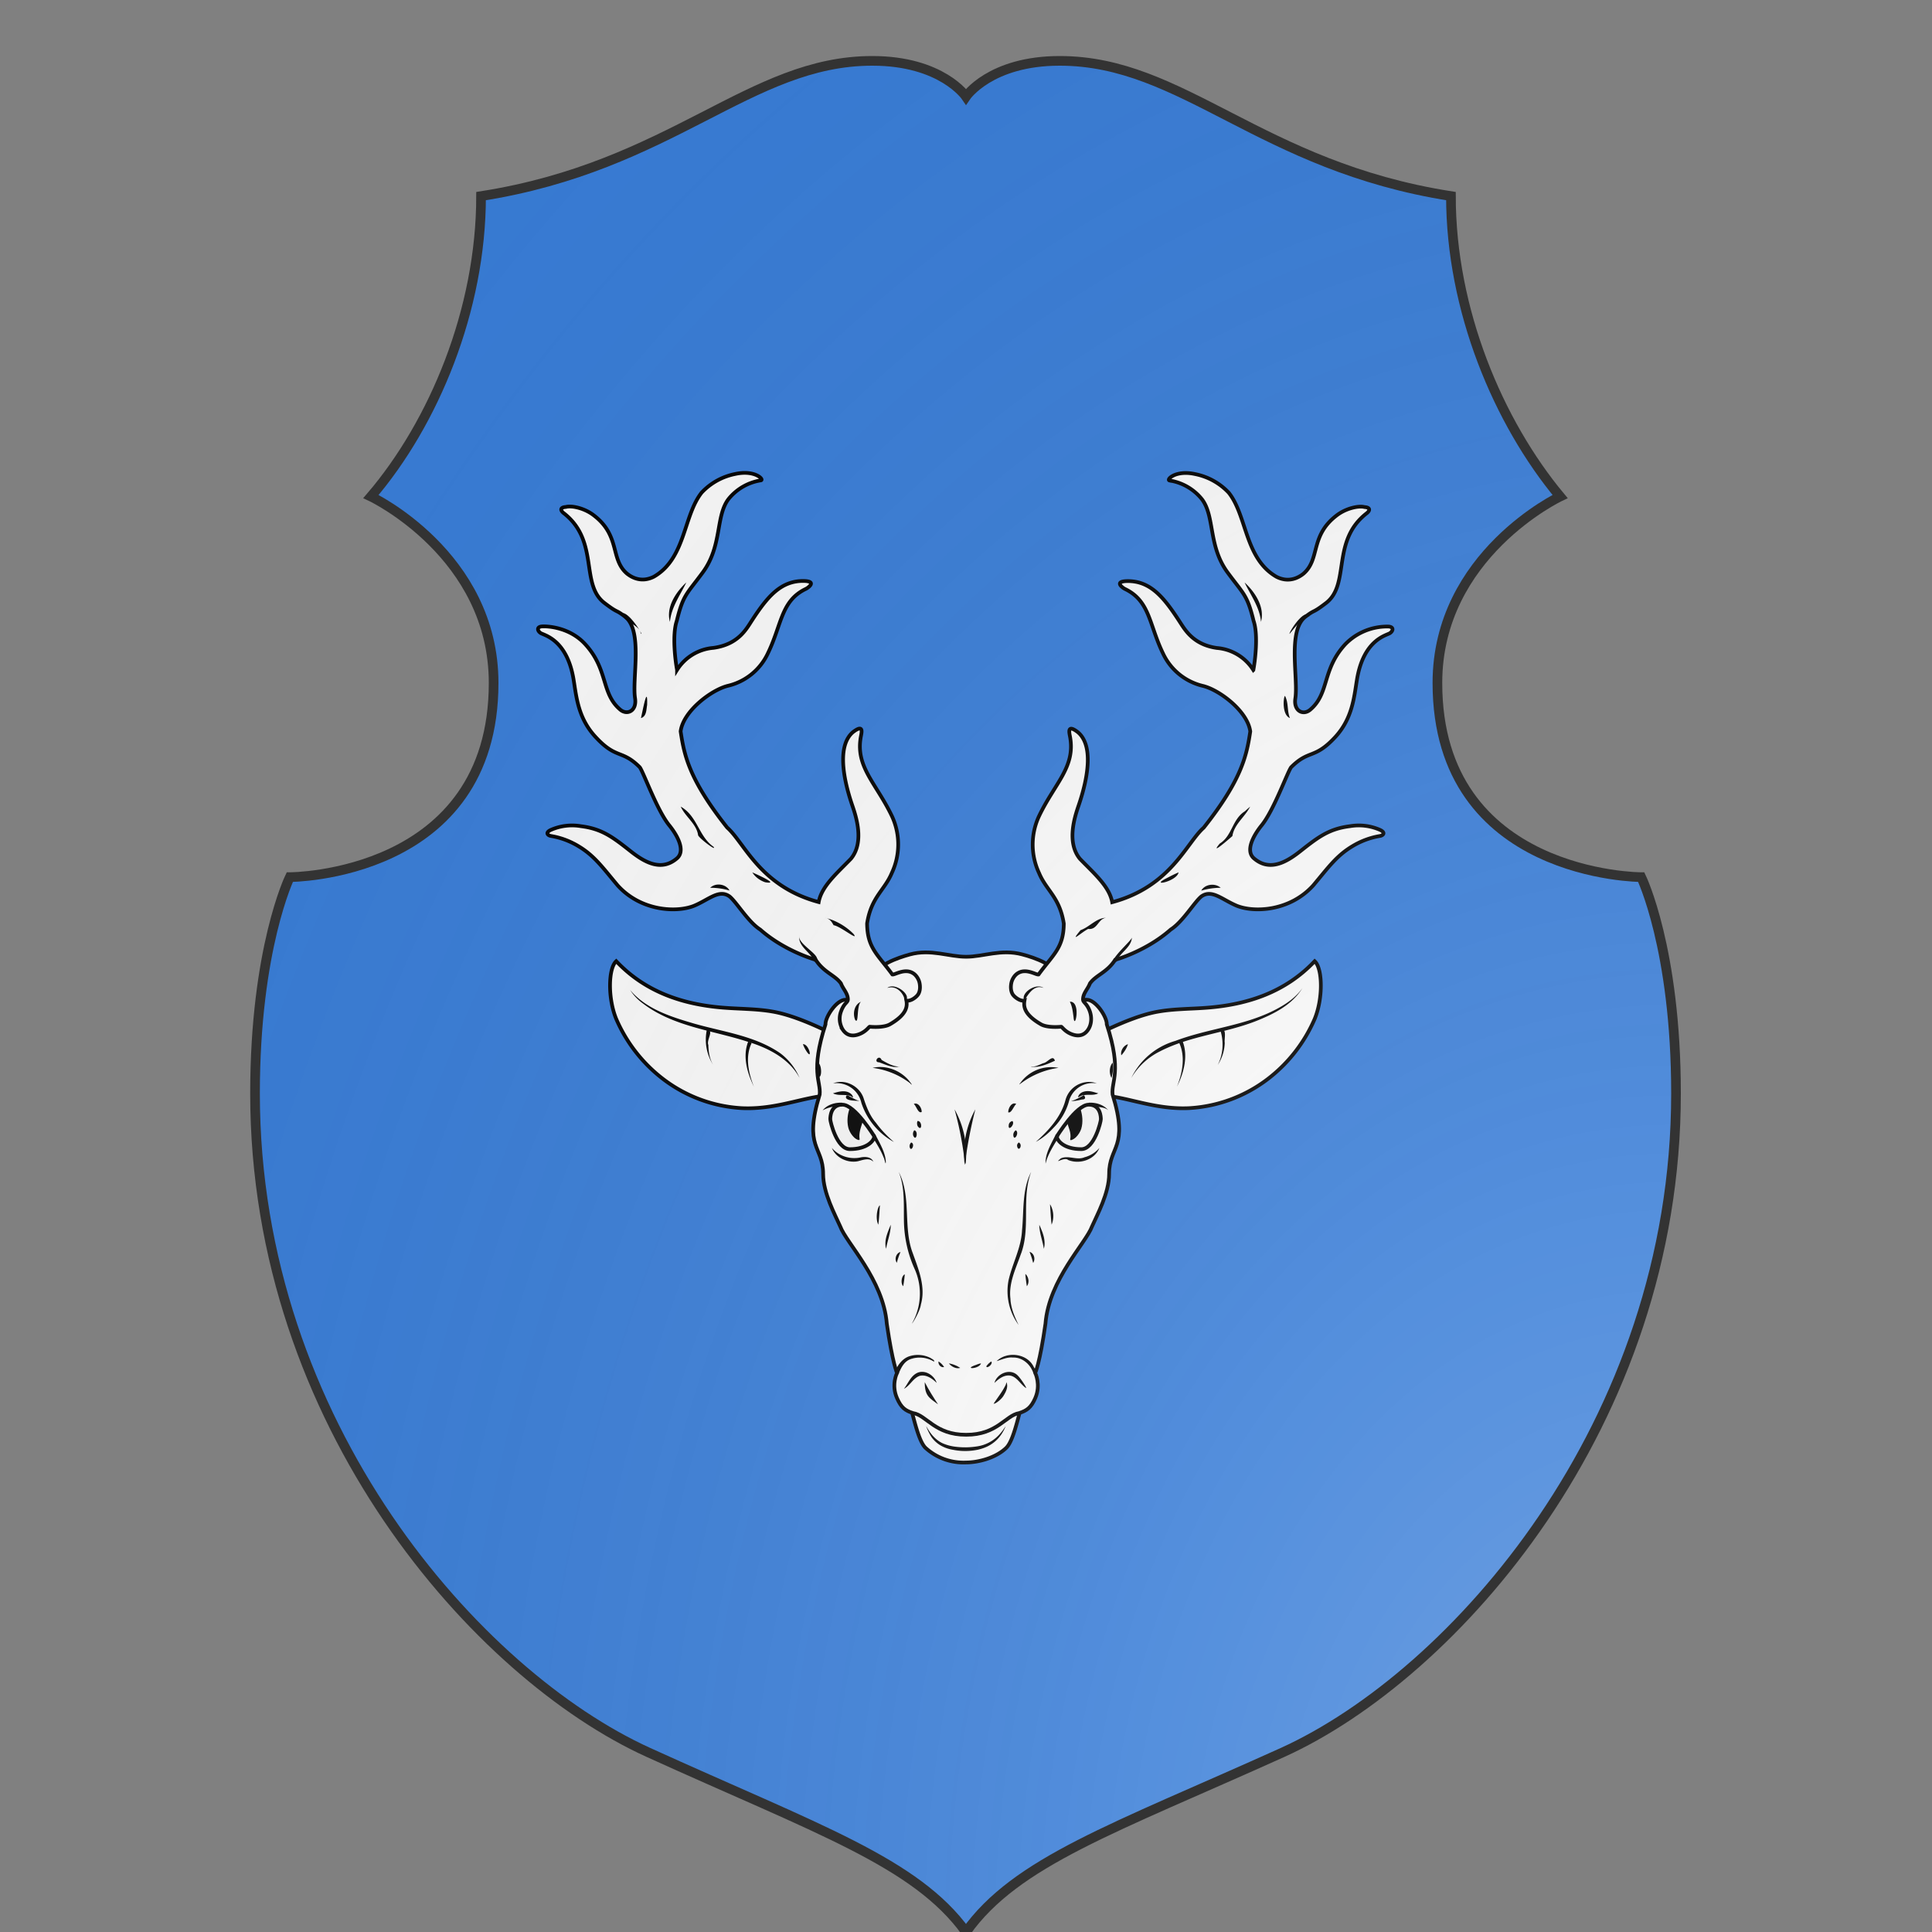 <svg xmlns="http://www.w3.org/2000/svg" id="burgCOA446" width="200" height="200" viewBox="0 0 200 200">
        <rect x="0" y="0" width="200" height="200" fill="#808080" stroke="none"/>
        <defs><clipPath id="polish_burgCOA446"><path d="m 90.3,6.3 c -12.7,0 -20.7,10.9 -40.5,14 0,11.8 -4.9,23.5 -11.4,31.1 0,0 12.7,6 12.7,19.3 C 51.1,90.8 30,90.8 30,90.8 c 0,0 -3.6,7.4 -3.6,22.4 0,34.3 23.1,60.2 40.7,68.2 17.6,8 27.7,11.4 32.9,18.6 5.2,-7.3 15.3,-10.7 32.8,-18.6 17.6,-8 40.7,-33.9 40.7,-68.2 0,-15 -3.6,-22.4 -3.6,-22.4 0,0 -21.1,0 -21.1,-20.1 0,-13.3 12.7,-19.3 12.7,-19.3 C 155.1,43.7 150.2,32.1 150.2,20.3 130.4,17.2 122.5,6.3 109.7,6.3 102.5,6.3 100,10 100,10 c 0,0 -2.5,-3.7 -9.7,-3.7 z"></path></clipPath><g id="deerHeadCaboshed_burgCOA446" stroke-width=".3"><path d="M95.11 134.69c.47.9.87 3.72 1.6 4.43a4.57 4.57 0 003.28 1.19c1.07 0 2.47-.4 3.28-1.19.73-.71 1.13-3.54 1.6-4.43"></path><path d="M107.14 107.56c2.16-1.38 5.93-3.43 8.48-3.86 1.31-.23 2.73-.21 4.05-.32 3.17-.26 6.24-1.23 8.64-3.77.65.59.69 3.04-.01 4.71a12.26 12.26 0 01-3.79 4.85 11.59 11.59 0 01-6.38 2.37c-3.49.17-6.12-1.51-8.49-.91m-16.87-3.07c-2.16-1.38-5.93-3.43-8.48-3.86-1.31-.23-2.73-.21-4.05-.32-3.17-.26-6.24-1.23-8.64-3.77-.65.59-.69 3.04.01 4.71a12.26 12.26 0 003.79 4.85 11.59 11.59 0 006.38 2.37c3.49.17 6.12-1.51 8.49-.91"></path><path d="M100.01 99.25h0c1.4 0 2.84-.65 4.56-.19 1.02.27 2.8.88 2.94 1.88.1.71.05-.07.36.58.31.64.13.69.78.97.59.25.77.25 1.16.25.72 0 1.64 1.39 1.62 2 1.25 3.85.36 4.6.47 5.69 1.35 4.37-.28 4.15-.28 6.46 0 1.55-.99 3.35-1.39 4.26-.49 1.35-3.5 4.31-3.78 7.9-.46 3.23-.83 3.99-.83 3.99s.48.96 0 2.05c-.34.77-.67 1-1.3 1.21-1.11.18-1.78 1.77-4.31 1.76-2.53.01-3.21-1.59-4.31-1.76-.63-.2-.96-.43-1.3-1.21-.49-1.09 0-2.05 0-2.05s-.36-.75-.83-3.99c-.28-3.59-3.29-6.56-3.78-7.9-.4-.91-1.39-2.71-1.39-4.26 0-2.31-1.62-2.08-.28-6.46.11-1.08-.78-1.83.47-5.69-.02-.61.9-2 1.62-2 .39 0 .57 0 1.16-.25.66-.28.47-.32.78-.97.31-.64.26.13.36-.58.14-.99 1.92-1.6 2.94-1.88 1.7-.46 3.14.19 4.56.19h-.02"></path><path d="M105.89 100.69c-.19.05-1.01-.54-1.69-.1-.26.16-.46.49-.52.79-.06.3-.05.64.1.9s.67.62.97.52c-.08.45-.07 1.12 1.33 1.93.55.32 1.65.2 1.65.2.07.01.32.44.95.64.5.16.92.05 1.22-.38s.33-1.02.15-1.52a1.9 1.9 0 00-.4-.67c-.05-.06-.1-.11-.13-.18-.03-.08-.02-.16-.01-.24.06-.43.4-.75.55-1.16.48-.68 1.39-.89 2.05-1.92 0 0 2.51-.69 4.51-2.46.98-.62 1.92-2.23 2.49-2.69.85-.6 1.65.24 2.85.75 1.37.57 4.3.49 6.23-1.64 1.25-1.49 1.9-2.42 3.19-3.19 1.16-.7 2.14-.8 2.29-.84.21-.06.39-.25-.01-.46a4.27 4.27 0 00-2.49-.32c-1.69.21-2.57.88-3.99 2-1.19.95-2.53 1.69-3.79.62-.75-.63-.03-1.9.62-2.7.99-1.22 2.09-4.32 2.39-4.71 1.46-1.46 1.89-.62 3.58-2.45 1.4-1.52 1.53-3.25 1.76-4.65.53-3.26 2.39-3.6 2.67-3.78.28-.18.34-.51-.1-.54a4.74 4.74 0 00-3.51 1.43c-1.91 2.07-1.28 3.99-2.85 5.32-.57.49-1.37.11-1.21-.92.25-1.62-.66-5.5.82-6.63.85-.65.48-.2 1.67-1.11 2-1.53.38-5.05 3.33-7.31.3-.26.2-.46-.2-.48-.47-.13-1.51.09-2.27.68-2.17 1.66-1.32 3.52-2.67 4.71-.43.36-1.23.77-2.21.27-2.59-1.49-2.38-4.95-3.88-6.83a5.1 5.1 0 00-2.73-1.51c-1.59-.35-2.35.46-2.08.52a4.2 4.2 0 012.65 1.54c1.04 1.4.49 3.78 2.07 5.93 1.31 1.78 1.59 1.8 2.11 3.93.4 1.17.1 3.37-.02 3.99h0a3.86 3.86 0 00-2.96-1.79c-1.97-.28-2.62-1.53-3.07-2.21-1.25-1.92-2.34-3.25-4.22-3.22-1.07.02-.39.53-.17.64 2.03.97 1.95 2.89 3.08 5.22a4.79 4.79 0 003.25 2.65c1.35.33 3.63 2.06 3.84 3.7-.29 1.93-.68 3.9-3.78 7.81-1.42 1.25-2.66 4.77-7.43 6.05-.23-1.28-1.48-2.34-2.62-3.52-1.11-1.35-.41-3.44-.11-4.32.85-2.49 1.15-4.92-.04-5.95-.91-.71-.71.04-.66.32.48 2.48-1.23 3.8-2.51 6.48a5.45 5.45 0 000 4.62c.59 1.42 1.67 1.95 2.01 4.1-.01 1.98-.86 2.51-2.05 4.14zm-11.87 0c.19.05 1.01-.54 1.69-.1.26.16.46.49.52.79.06.3.05.64-.1.9-.16.27-.67.62-.97.52.08.45.07 1.12-1.33 1.93-.55.32-1.65.2-1.65.2-.07.01-.32.44-.95.64-.5.16-.92.05-1.22-.38a1.7 1.7 0 01-.15-1.52c.09-.25.22-.48.4-.67.05-.06.1-.11.13-.18.03-.08.02-.16.01-.24-.06-.43-.4-.75-.55-1.16-.48-.68-1.39-.89-2.05-1.92 0 0-2.51-.69-4.51-2.46-.98-.62-1.92-2.23-2.49-2.69-.85-.6-1.65.24-2.85.75-1.37.57-4.3.49-6.23-1.64-1.25-1.49-1.9-2.42-3.19-3.19-1.16-.7-2.14-.8-2.29-.84-.21-.06-.39-.25.01-.46a4.27 4.27 0 012.49-.32c1.69.21 2.57.88 3.99 2 1.19.95 2.53 1.69 3.79.62.75-.63.03-1.9-.62-2.7-.99-1.22-2.09-4.32-2.39-4.71-1.46-1.46-1.89-.62-3.58-2.45-1.43-1.53-1.56-3.26-1.79-4.66-.53-3.26-2.39-3.6-2.67-3.78-.28-.18-.34-.51.1-.54.43-.03 2.23.05 3.5 1.43 1.91 2.07 1.28 3.99 2.85 5.32.57.49 1.37.11 1.21-.92-.25-1.62.66-5.5-.82-6.63-.85-.65-.48-.2-1.67-1.11-2-1.53-.38-5.05-3.33-7.31-.3-.26-.2-.46.2-.48.47-.13 1.51.09 2.27.68 2.17 1.66 1.32 3.52 2.67 4.71.43.36 1.23.77 2.21.27 2.59-1.49 2.38-4.95 3.88-6.83a5.1 5.1 0 012.73-1.51c1.59-.35 2.35.46 2.08.52a4.2 4.2 0 00-2.65 1.54c-1.04 1.4-.49 3.78-2.07 5.93-1.31 1.78-1.59 1.8-2.11 3.93-.4 1.17-.1 3.37.02 3.99h0a3.86 3.86 0 012.96-1.79c2.01-.28 2.66-1.52 3.11-2.21 1.25-1.92 2.34-3.25 4.22-3.22 1.07.02.39.53.17.64-2.03.97-1.95 2.89-3.08 5.22a4.79 4.79 0 01-3.25 2.65c-1.35.33-3.63 2.06-3.84 3.7.29 1.93.68 3.9 3.78 7.81 1.42 1.25 2.66 4.77 7.43 6.05.23-1.28 1.48-2.34 2.62-3.52 1.11-1.35.41-3.44.11-4.32-.85-2.49-1.15-4.92.04-5.95.91-.71.71.04.66.32-.48 2.48 1.23 3.8 2.51 6.48a5.45 5.45 0 010 4.62c-.59 1.42-1.67 1.95-2.01 4.1.01 1.99.86 2.52 2.05 4.15z"></path><g fill="#000" stroke="none"><path d="M96.76 137.35c.17.29.34.57.56.81.22.24.47.44.76.58.29.13.6.22.91.27a6.24 6.24 0 001.93-.01 3.02 3.02 0 001.69-.86c.23-.23.43-.5.61-.78-.12.31-.29.61-.5.87a2.8 2.8 0 01-.78.67c-.3.18-.63.29-.96.37a5.04 5.04 0 01-2.04.01 2.93 2.93 0 01-.98-.34 2.4 2.4 0 01-.76-.69 4.41 4.41 0 01-.44-.9zm16.66-28.26a5.74 5.74 0 013.58-3.01c2.76-1.05 5.83-1.23 8.43-2.7.72-.4 1.4-.9 1.88-1.58-.83 1.36-2.33 2.1-3.76 2.67-2.55 1-5.37 1.2-7.82 2.47a5.57 5.57 0 00-2.31 2.15z"></path><path d="M120.44 108.03c.44-.85.5-1.87.22-2.78.56-.3.29.68.35.99a3.48 3.48 0 01-.57 1.79zm-2.85-1.91c.46 1.2.1 2.56-.46 3.67.44-1.1.7-2.43.18-3.55l.28-.12zm-12.29 2.03c.3.08.7-.16.98-.26.35-.05.77-.74.94-.2-.59.27-1.25.57-1.91.49zm3.23 2.81c.38-.08.7-.3 1.05-.47.16.23.1.35-.17.35-.3.07-.58.14-.88.12zm4.62-4.61c-.11.34-.3.64-.54.9-.09-.37.19-.8.54-.9zm-1.25 1.5c.08.41.03.84-.09 1.24-.2-.38-.18-.9.09-1.24zm-25.41 1.24c-.86-1.6-2.6-2.46-4.27-2.96-2.84-.91-6-1.22-8.44-3.08a4.05 4.05 0 01-1.05-1.1c1.28 1.53 3.27 2.16 5.11 2.7 2.4.7 5 .99 7.09 2.44a4.93 4.93 0 011.56 2z"></path><path d="M79.47 108.03a3.86 3.86 0 01-.51-2.86c.63.04-.06.84.12 1.24.01.56.1 1.13.39 1.62zm3.13-1.78c-.55 1.12-.26 2.45.18 3.55-.54-1.12-.94-2.46-.46-3.67l.28.12zm12.01 1.9c-.5.18-1.17-.16-1.66-.33-.51 0-.01-.7.2-.19.44.25.93.54 1.45.54l.01-.01zm-3.23 2.81c-.33-.03-1.1 0-1.13-.3.03-.32.27-.06.44 0 .22.12.44.25.69.3zm-4.62-4.61c.5-.04.8 1.35.3.59a2.78 2.78 0 01-.3-.59zm1.25 1.5c.3.25.28 1.18.06 1.15-.1-.37-.13-.77-.06-1.15zm17.28 8.87c-.82 2.17 0 4.57-.86 6.74-.4 1.15-.98 2.3-.82 3.56.03.75.33 1.45.66 2.12a4.64 4.64 0 01-.82-3.6c.31-1.39 1.04-2.66 1.1-4.1.16-1.58-.01-3.26.74-4.72zm-2.98 17.13c.2-.77 1.3-1.23 1.9-.59.24.24.73.98.67 1.01-.51-.33-.82-1.09-1.52-1.02-.41.04-.76.32-1.05.6z"></path><path d="M103.28 133.79c.17.36-.03.77-.22 1.08-.15.28-.65.69-.82.67.33-.5.7-.96.97-1.5a.84.84 0 00.07-.25zm-5.66.06c-.35-.35-.86-.71-1.39-.57-.54.2-.77.79-1.27 1.05.36-.46.57-1.11 1.17-1.33.62-.2 1.3.26 1.49.85z"></path><path d="M96.65 133.79c.32.63.73 1.27 1.08 1.8-.71-.52-1.08-.68-1.08-1.8z"></path><path fill="#f6f6f6" stroke="#000" d="M107.38 113.82c0 .37.59 1.05 1.98 1.05 1.07 0 1.59-2.24 1.59-2.43 0-.19-.03-1.18-.98-1.18-1.02-.01-2.59 2.59-2.59 2.56z"></path><path d="M107.51 108.27a6.57 6.57 0 00-3 1.22c-.07.04-.3.25-.1.01a3.07 3.07 0 013.1-1.23zm3.23 2.07c-.38.2-.82.06-1.22.16-.14-.03-.42.23-.42.12.13-.4.6-.5.97-.45.23.03.45.11.67.17z"></path><path d="M110.62 109.53a2 2 0 00-2.24 1.38 4.91 4.91 0 01-1.26 2.21c-.42.46-.9.86-1.45 1.16 1.03-.92 2.03-2 2.4-3.37a1.99 1.99 0 012.1-1.49c.15.02.3.05.45.11zm-21.41 0c1-.4 2.21.25 2.5 1.28.23.69.5 1.37.98 1.92.42.58.93 1.1 1.46 1.56a5.63 5.63 0 01-2.64-3.16 2.06 2.06 0 00-2.3-1.6zm21.62 5.24c-.38.97-1.61 1.36-2.54.98-.3-.29-1.23.42-.59-.13.61-.28 1.3.18 1.92-.09.47-.12.9-.39 1.21-.76zm-3.26-.96c-.4.69-.93 1.45-1.11 2.24-.04-.83.48-1.65.83-2.37l.28.13zm2.4-2.71c.58-.03 1.21.16 1.59.62-.41-.4-1.33-.18-1.58-.46l-.01-.16z"></path><path stroke="#000" stroke-width=".1" d="M108.27 112.72c.09.36.35.82.24 1.37 0 .01.2-.05.37-.21.19-.18.36-.45.43-.68.15-.5.11-1.12-.09-1.64"></path><path fill="#f6f6f6" stroke="#000" d="M92.55 113.82c0 .37-.59 1.05-1.98 1.05-1.07 0-1.59-2.24-1.59-2.43 0-.19.03-1.18.98-1.18 1.03-.01 2.59 2.59 2.59 2.56z"></path><path d="M92.42 108.27c1.1-.26 2.34.23 3.02 1.13.07.08.31.42 0 .1a6.35 6.35 0 00-3.02-1.23zm-3.22 2.07c.47-.15 1.1-.32 1.5.08.1.08.21.39 0 .18-.47-.24-1.03-.02-1.5-.26zm-.09 4.43c.56.67 1.5.96 2.34.77.37-.07.86-.05 1.03.35-.34-.35-.85-.14-1.25-.04-.83.17-1.8-.27-2.12-1.08zm3.52-1.1c.35.69.82 1.45.86 2.22-.01.4-.1-.26-.18-.35-.22-.59-.62-1.18-.93-1.72l.25-.14zm-2.69-2.27a2.75 2.75 0 00-1.58.32c.37-.46 1.01-.65 1.59-.62l-.01.3z"></path><path stroke="#000" stroke-width=".1" d="M91.56 112.62c-.09.36-.35.92-.24 1.47a.8.8 0 01-.37-.21 1.7 1.7 0 01-.43-.68c-.15-.5-.11-1.12.09-1.64"></path><path d="M95.76 111.2c.36-.16.66.34.64.65-.28.16-.44-.5-.64-.65zm.3 1.39c.4-.05.39.92.02.42a.54.54 0 01-.02-.42zm-.26.75c.37.07.15.96-.08.44a.46.46 0 01.08-.44zm-.25.99c.37.11-.03.86-.13.34a.42.42 0 01.13-.34zm3.52-2.69a7.33 7.33 0 01.9 4.42c-.09-.08-.1-.6-.16-.84a27.4 27.4 0 00-.74-3.58zm5.01-.44c-.22.19-.39.77-.65.68-.01-.32.27-.87.65-.68zm-.31 1.39c.24.25-.37.9-.3.33.01-.16.13-.3.3-.33zm.27.75c.34.2-.17.98-.2.37 0-.15.08-.29.2-.37zm.25.99c.36.2-.03.83-.14.3a.3.3 0 01.14-.3z"></path><path d="M100.76 111.64a36.78 36.78 0 00-.84 4.36c-.04.46-.07-.45-.08-.53a7.4 7.4 0 01.92-3.83zm4.18 14.36c-.05-.33-.1-.66-.12-1 .27.24.35.7.12 1zm.51-1.89c-.07-.3-.17-.6-.29-.9.37.1.5.6.29.9zm.87-1.15c-.1-.66-.36-1.28-.37-1.95.27.6.56 1.28.37 1.95zm.63-1.96c-.06-.55-.09-1.1-.13-1.66.3.48.35 1.14.13 1.66zm-1.48 12.06c-.23-.71-.89-1.3-1.67-1.27-.46-.05-.95.19-1.31.29.84-.82 2.47-.63 3 .45.15.3.4.43-.02.53zm-3.41-.95c.15.26-.45.63-.4.37.11-.14.24-.28.4-.37zm-.84.16c-.18.47-1.4.48-.5.15.16-.05.32-.14.5-.15zm-6.68-15.55c1.06 2.06.32 4.5 1.15 6.63.47 1.32 1.05 2.71.65 4.12-.06.5-.62 1.47-.73 1.56a4.9 4.9 0 00.25-4.36 9.85 9.85 0 01-.9-4.02c-.02-1.32.08-2.68-.42-3.93zm.36 9.28c-.25-.27-.1-.9.13-.96-.03.32-.07.64-.13.96zm-.51-1.9c-.22-.28-.07-.79.29-.88-.12.29-.22.58-.3.89zm-.88-1.14c-.18-.68.13-1.34.38-1.95 0 .66-.27 1.3-.38 1.95zm-.63-1.96c-.25-.46-.09-1.43.13-1.57-.04.52-.06 1.05-.13 1.57zm1.33 11.97c.24-.56.62-1.12 1.24-1.3a2.27 2.27 0 011.68.16c.09.07.36.18.27.29a2.25 2.25 0 00-1.85-.22c-.54.17-.8.67-1 1.16-.04.05-.19-.04-.25-.05l-.09-.04zm3.56-.86c.18.11.34.27.45.45-.25.07-.5-.2-.45-.45zm.84.16c.25.03.5.13.72.24l.2.12c-.34.1-.7-.1-.92-.36zm7.69-30.49c-.83-.33-1.33.67-1.56 1.02-.35-.6.95-1.46 1.56-1.02zm2.13 1.12c.96-.06.39 2.45.3 1.24-.06-.42-.1-.86-.3-1.24zm19.45-31.3c-.7.06-1.78 1.77-1.6 1.37.14-.4 1.26-2.03 1.6-1.37zm-4.81 15.46c-.42.84-1.3 1.43-1.44 2.39-.25.22-1.9 1.66-1.03.61 1.02-.63 1-1.97 2.04-2.62l.21-.19zm-5.81 5.34c-.14.73-2.3 1.17-1.07.52.35-.18.7-.37 1.07-.52zm9.04-12.53c-.67-.26-.53-1.75-.4-1.8.3.56.16 1.23.4 1.8zm-5.62 13.78c-.53 0-1.07.08-1.58.23.3-.54 1.14-.63 1.58-.23zm-9.33 2.44c-.64.1-.67.99-1.43.9-.56.28-1.58 1.26-.62.1.72-.25 1.3-1 2.05-1zm12.6-24.03c-.1-1.19-.84-2.16-1.33-3.2.85.78 1.66 2 1.33 3.2zm-12.02 27.51c.31-.64 1.5-1.65 1.54-1.88-.05.83-1 1.22-1.25 1.97l-.29-.09zm-18.32 2.21c.65-.51 2.09.67 1.43 1.06-.07-.56-.6-1.23-1.3-1.09l-.09.02zm-2.13 1.12c-.39.29-.16 1.91-.48 1.47-.21-.5-.08-1.25.48-1.47zM72.19 71.35c.66.17 1.7 1.98 1.4 1.64-.07-.74-1.85-1.13-1.4-1.64zm4.65 15.71c1.37.78 1.44 2.4 2.66 3.26.3.41-1.1-.63-1.25-.93-.12-.93-1.04-1.5-1.41-2.33zm5.81 5.34c.43.19 2.27 1.01 1.04.8-.42-.14-.8-.42-1.04-.8zm-9.04-12.53c.15-.66.55-2.8.5-1.06-.07.37-.04.93-.5 1.06zm5.62 13.78c.44-.43 1.27-.32 1.57.22a5.5 5.5 0 00-1.57-.22zm9.33 2.44c.83.18 1.7.68 2.32 1.32.45.62-1.1-.66-1.63-.72-.16-.29-.32-.54-.69-.6zm-12.6-24.03c-.33-1.21.48-2.41 1.33-3.2-.5 1.04-1.22 2.02-1.33 3.2zM87.7 99.67c-.27-.79-1.34-1.21-1.24-2.13-.15.75 2.14 1.73 1.24 2.13z"></path></g></g><radialGradient id="backlight_burgCOA446" cx="100%" cy="100%" r="150%"><stop stop-color="#fff" stop-opacity=".3" offset="0"></stop><stop stop-color="#fff" stop-opacity=".15" offset=".25"></stop><stop stop-color="#000" stop-opacity="0" offset="1"></stop></radialGradient></defs>
        <g clip-path="url(#polish_burgCOA446)"><rect x="0" y="0" width="200" height="200" fill="#377cd7"></rect><g fill="#fafafa" stroke="#000"><use href="#deerHeadCaboshed_burgCOA446" transform="translate(-27.5 -27.5) scale(1.275)"></use></g></g>
        <path d="m 90.3,6.3 c -12.7,0 -20.7,10.9 -40.5,14 0,11.8 -4.9,23.5 -11.4,31.1 0,0 12.7,6 12.7,19.3 C 51.1,90.8 30,90.8 30,90.8 c 0,0 -3.6,7.4 -3.6,22.4 0,34.3 23.1,60.2 40.7,68.2 17.6,8 27.7,11.4 32.9,18.6 5.2,-7.3 15.3,-10.7 32.8,-18.6 17.6,-8 40.7,-33.9 40.7,-68.2 0,-15 -3.6,-22.4 -3.6,-22.4 0,0 -21.1,0 -21.1,-20.1 0,-13.3 12.7,-19.3 12.7,-19.3 C 155.1,43.7 150.2,32.1 150.2,20.3 130.4,17.2 122.5,6.3 109.7,6.3 102.5,6.3 100,10 100,10 c 0,0 -2.5,-3.7 -9.7,-3.7 z" fill="url(#backlight_burgCOA446)" stroke="#333"></path></svg>